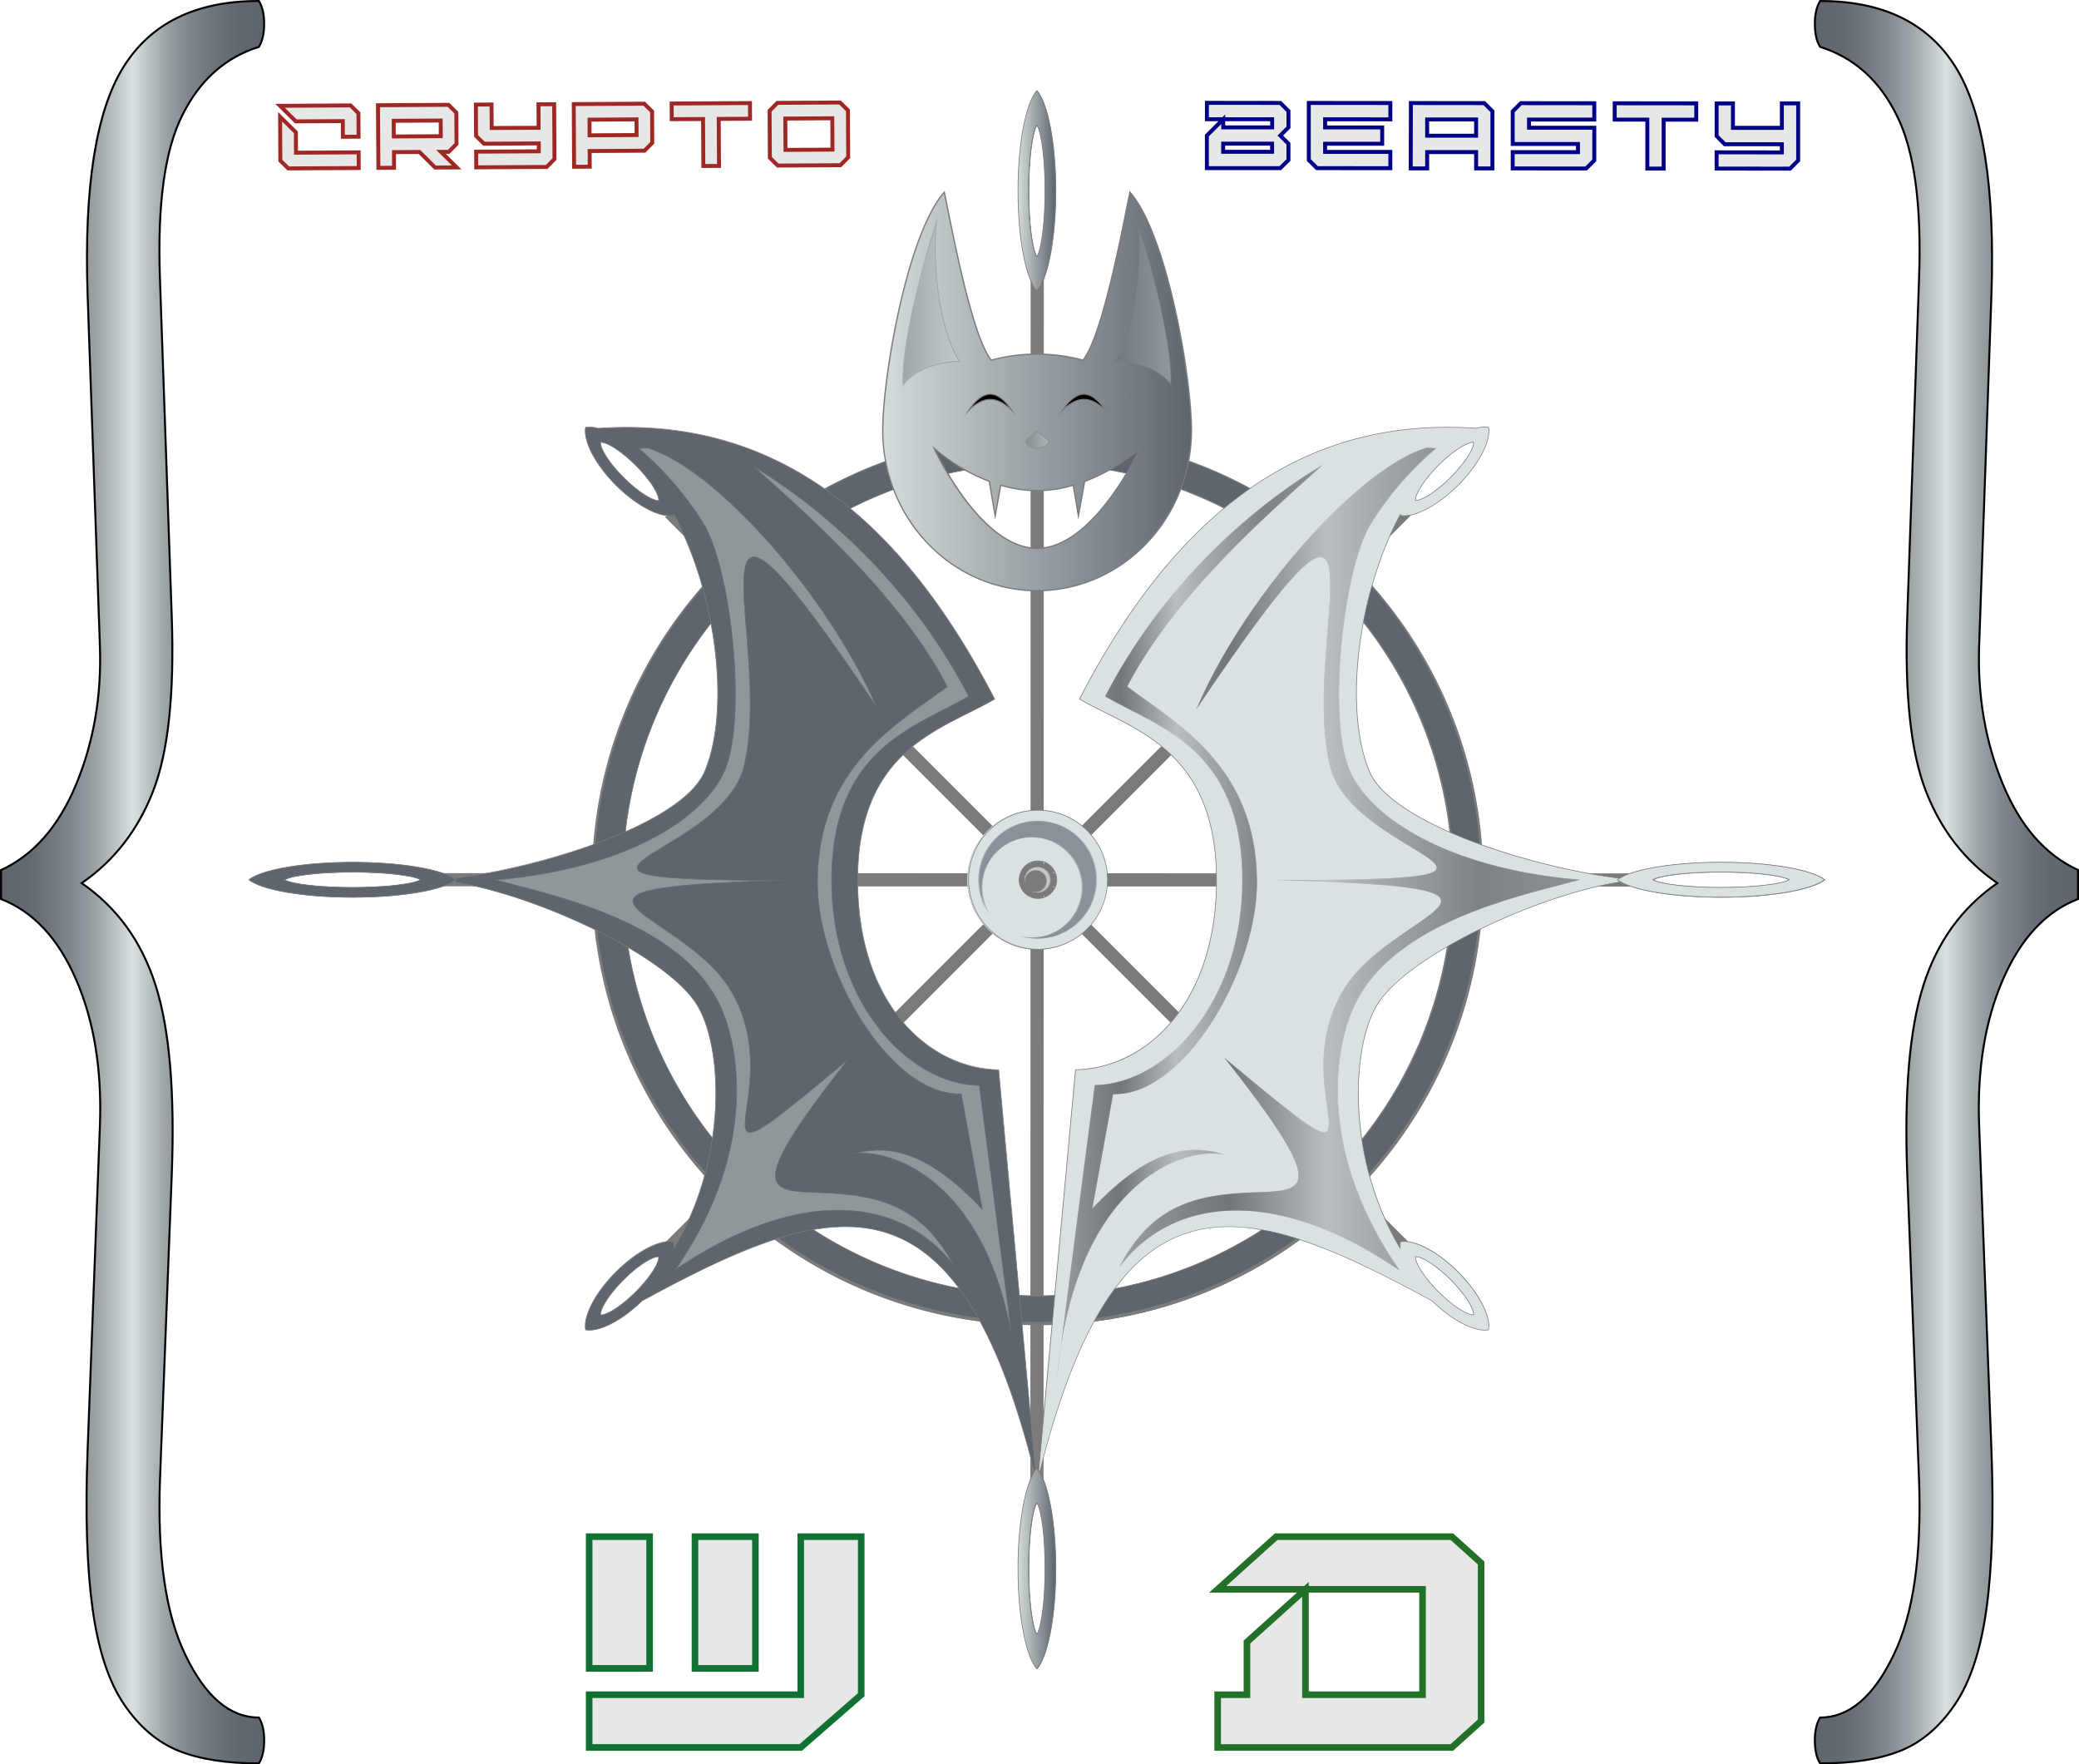 <svg xmlns="http://www.w3.org/2000/svg" xmlns:xlink="http://www.w3.org/1999/xlink" viewBox="0 0 1578.18 1339.24"><defs><style>.cls-1,.cls-4{fill:#5e656d;}.cls-1,.cls-6,.cls-7{stroke:#7b7b7b;}.cls-1,.cls-17,.cls-18,.cls-19,.cls-20,.cls-21,.cls-22,.cls-6,.cls-7{stroke-miterlimit:10;}.cls-1{stroke-width:10px;}.cls-14,.cls-2,.cls-6,.cls-7{fill:#dae1e2;}.cls-3{fill:#7b7b7b;}.cls-14,.cls-5,.cls-6,.cls-7{opacity:0.4;}.cls-7{stroke-width:0.5px;}.cls-8{fill:url(#Dégradé_sans_nom_19);}.cls-9{fill:url(#Dégradé_sans_nom_19-2);}.cls-10{fill:url(#Dégradé_sans_nom_19-3);}.cls-11{fill:url(#Dégradé_sans_nom_2);}.cls-12{fill:url(#Dégradé_sans_nom_2-2);}.cls-13{fill:url(#Dégradé_sans_nom_2-3);}.cls-15{fill:url(#V_KƒOƒ_ƒf_ƒVƒ_ƒ_ƒXƒEƒHƒbƒ_36);}.cls-16{fill:url(#V_KƒOƒ_ƒf_ƒVƒ_ƒ_ƒXƒEƒHƒbƒ_36-2);}.cls-17,.cls-18{stroke:#000;stroke-width:1.5px;}.cls-17{fill:url(#Dégradé_sans_nom_16);}.cls-18{fill:url(#Dégradé_sans_nom_16-2);}.cls-19,.cls-20,.cls-21,.cls-22{fill:#e6e8e8;}.cls-19{stroke:#a02824;}.cls-19,.cls-20{stroke-width:3px;}.cls-20{stroke:#020087;}.cls-21{stroke:#237128;}.cls-21,.cls-22{stroke-width:5px;}.cls-22{stroke:#107132;}</style><linearGradient id="Dégradé_sans_nom_19" x1="772.7" y1="144.88" x2="801.2" y2="144.88" gradientUnits="userSpaceOnUse"><stop offset="0" stop-color="#d4dbdc"/><stop offset="1" stop-color="#5e656d"/></linearGradient><linearGradient id="Dégradé_sans_nom_19-2" x1="772.7" y1="1190.58" x2="801.2" y2="1190.58" xlink:href="#Dégradé_sans_nom_19"/><linearGradient id="Dégradé_sans_nom_19-3" x1="670.1" y1="297.09" x2="904.43" y2="297.09" xlink:href="#Dégradé_sans_nom_19"/><linearGradient id="Dégradé_sans_nom_2" x1="846.24" y1="230.48" x2="889.06" y2="230.48" gradientUnits="userSpaceOnUse"><stop offset="0" stop-color="#5e656d"/><stop offset="1" stop-color="#d4dbdc"/></linearGradient><linearGradient id="Dégradé_sans_nom_2-2" x1="685.48" y1="230.48" x2="728.3" y2="230.48" xlink:href="#Dégradé_sans_nom_2"/><linearGradient id="Dégradé_sans_nom_2-3" x1="778.47" y1="334.05" x2="796.07" y2="334.05" xlink:href="#Dégradé_sans_nom_2"/><linearGradient id="V_KƒOƒ_ƒf_ƒVƒ_ƒ_ƒXƒEƒHƒbƒ_36" x1="849.46" y1="652.02" x2="1199.51" y2="652.02" gradientUnits="userSpaceOnUse"><stop offset="0" stop-color="#898b8d"/><stop offset="0.09" stop-color="#5b5b5c"/><stop offset="0.19" stop-color="#333031"/><stop offset="0.24" stop-color="#231f20"/><stop offset="0.45" stop-color="#d0d2d3"/><stop offset="0.78" stop-color="#404041"/><stop offset="1" stop-color="#626366"/></linearGradient><linearGradient id="V_KƒOƒ_ƒf_ƒVƒ_ƒ_ƒXƒEƒHƒbƒ_36-2" x1="802.03" y1="701.03" x2="1004.34" y2="701.03" xlink:href="#V_KƒOƒ_ƒf_ƒVƒ_ƒ_ƒXƒEƒHƒbƒ_36"/><linearGradient id="Dégradé_sans_nom_16" x1="0.75" y1="669.62" x2="200.54" y2="669.62" gradientUnits="userSpaceOnUse"><stop offset="0" stop-color="#5e656d"/><stop offset="0.09" stop-color="#626971"/><stop offset="0.18" stop-color="#6d747b"/><stop offset="0.27" stop-color="#81888e"/><stop offset="0.36" stop-color="#9ca3a7"/><stop offset="0.44" stop-color="#bec5c8"/><stop offset="0.5" stop-color="#dae1e2"/><stop offset="0.57" stop-color="#b6bdc0"/><stop offset="0.64" stop-color="#979ea2"/><stop offset="0.72" stop-color="#7e858b"/><stop offset="0.81" stop-color="#6c737a"/><stop offset="0.9" stop-color="#616870"/><stop offset="1" stop-color="#5e656d"/></linearGradient><linearGradient id="Dégradé_sans_nom_16-2" x1="1377.65" y1="669.62" x2="1577.43" y2="669.62" xlink:href="#Dégradé_sans_nom_16"/></defs><g id="Calque_2" data-name="Calque 2"><g id="wheels"><g id="wheel-flat-dkgrey"><line class="cls-1" x1="787.37" y1="204.09" x2="787.16" y2="1131.59"/><line class="cls-1" x1="508.34" y1="388.91" x2="1066.2" y2="946.77"/><line class="cls-1" x1="322.89" y1="667.73" x2="1251.65" y2="667.94"/><line class="cls-1" x1="507.45" y1="947.66" x2="1067.09" y2="388.02"/><path class="cls-2" d="M787.27,719.34a51.5,51.5,0,1,1,36.42-15.09A51.16,51.16,0,0,1,787.27,719.34Zm0-67a15.5,15.5,0,1,0,11,4.54A15.39,15.39,0,0,0,787.27,652.34Z"/><path class="cls-3" d="M787.27,617.84a50,50,0,1,1-35.36,14.64,49.66,49.66,0,0,1,35.36-14.64m0,67a17,17,0,1,0-12-5,16.89,16.89,0,0,0,12,5m0-70a53,53,0,1,0,37.48,15.52,52.84,52.84,0,0,0-37.48-15.52Zm0,67a14,14,0,1,1,9.9-4.1,14,14,0,0,1-9.9,4.1Z"/><path class="cls-4" d="M787.27,1004.34a336.5,336.5,0,1,1,237.94-98.56A334.27,334.27,0,0,1,787.27,1004.34Zm0-653.62C612.7,350.72,470.68,493,470.68,667.84S612.7,985,787.27,985s316.58-142.26,316.58-317.12S961.84,350.72,787.27,350.72Z"/><path class="cls-3" d="M787.27,332.84a333.86,333.86,0,1,1-130.4,26.32,333,333,0,0,1,130.4-26.32m0,653.62c175.39,0,318.08-142.93,318.08-318.62S962.66,349.22,787.27,349.22,469.18,492.15,469.18,667.84s142.7,318.62,318.09,318.62m0-656.62c-186.67,0-338,151.33-338,338s151.33,338,338,338,338-151.33,338-338-151.33-338-338-338Zm0,653.62c-174,0-315.09-141.31-315.09-315.62S613.25,352.22,787.27,352.22s315.08,141.31,315.08,315.62S961.29,983.46,787.27,983.46Z"/><g class="cls-5"><path class="cls-4" d="M787.33,712l-1.23,0a38.48,38.48,0,1,0-40.34-29,44.2,44.2,0,1,1,41.57,29Z"/><path class="cls-3" d="M787.23,623.15v1a43.7,43.7,0,0,1,7.28,86.79,39,39,0,1,0-50.43-36.32,43.72,43.72,0,0,1,43.15-50.47v-1m0,0a44.69,44.69,0,0,0-36.77,70c.23.34.47.66.71,1a38,38,0,1,1,32,17.46,38.49,38.49,0,0,1-9.2-1.12,45.13,45.13,0,0,0,13.36,2,44.69,44.69,0,0,0-.1-89.38Z"/></g><path class="cls-6" d="M793.14,673.05a8.24,8.24,0,1,0-14.92-1.75,9.69,9.69,0,1,1,4.07,4.85,1.64,1.64,0,0,1-.22-.14A8.23,8.23,0,0,0,793.14,673.05Z"/></g></g><g id="RVGborders"><g id="wheel-flat-dkgrey-2" data-name="wheel-flat-dkgrey"><path class="cls-2" d="M788,720.48A52.75,52.75,0,1,1,788,615h0a52.75,52.75,0,1,1,0,105.5Zm0-67A14.25,14.25,0,1,0,798,657.66,14.19,14.19,0,0,0,788,653.48Z"/><path class="cls-3" d="M788,615.23a52.51,52.51,0,1,1-37.12,15.38A52.13,52.13,0,0,1,788,615.23m0,67A14.5,14.5,0,1,0,777.7,678,14.39,14.39,0,0,0,788,682.23m0-67.5a53,53,0,1,0,37.48,15.53A52.85,52.85,0,0,0,788,614.73Zm0,67a14,14,0,1,1,9.9-4.1,13.93,13.93,0,0,1-9.9,4.1Z"/><path class="cls-4" d="M788,1005.48a337.73,337.73,0,1,1,238.83-98.92A335.52,335.52,0,0,1,788,1005.48Zm0-653.62c-173.88,0-315.33,141.7-315.33,315.87S614.07,983.6,788,983.6s315.34-141.7,315.34-315.87S961.83,351.86,788,351.86Z"/><path class="cls-3" d="M788,330.23a336.54,336.54,0,1,1-131.37,26.53A335.39,335.39,0,0,1,788,330.23m0,653.62c174,0,315.59-141.81,315.59-316.12S962,351.61,788,351.61,472.37,493.42,472.37,667.73,613.94,983.85,788,983.85m0-654.12c-186.67,0-338,151.33-338,338s151.33,338,338,338,338-151.32,338-338-151.33-338-338-338Zm0,653.62c-174,0-315.08-141.3-315.08-315.62S613.93,352.11,788,352.11,1103,493.42,1103,667.73,962,983.35,788,983.35Z"/><g class="cls-5"><path class="cls-4" d="M788,712.17a44.67,44.67,0,0,1-6.54-.48c.79,0,1.59.08,2.38.08A38.24,38.24,0,1,0,748.4,688,44.46,44.46,0,1,1,788,712.17Z"/><path class="cls-3" d="M787.91,623v.5a44.19,44.19,0,1,1,.1,88.38h-1.23A38.48,38.48,0,1,0,746.47,683a44.22,44.22,0,0,1,41.44-59.49V623m0,0a44.7,44.7,0,0,0-36.77,70c.23.33.47.65.71,1a38.07,38.07,0,1,1,22.8,16.33A44.69,44.69,0,1,0,787.91,623Z"/></g><path class="cls-7" d="M793.82,672.94a8.24,8.24,0,1,0-14.92-1.74,9.69,9.69,0,1,1,4.07,4.85l-.22-.14A8.23,8.23,0,0,0,793.82,672.94Z"/></g><g id="wings-shadows-flat"><g id="wings-shadows"><g id="wings"><g id="wing-left"><path class="cls-4" d="M786.71,1123.24c-16.89-69.21-37-118-61.49-149-22.85-29-50.12-43.11-83.36-43.11-42.3,0-90.45,21.54-154.44,56.31-13.89,13.54-29.56,22.26-40,22.26h-.3a14.78,14.78,0,0,1-2.59-.25c-2-10.32,7.45-28.31,23-43.85,14.13-14.13,30.21-23.26,41-23.26a15.61,15.61,0,0,1,2.89.26,16.42,16.42,0,0,1,.23,3.85l-.05,1,.51-.86c17.54-29.36,28.49-65.7,30.83-102.31,2.06-32.18-2.77-62.1-12.92-80-10.74-19-43.39-42.45-87.34-62.83-40-18.57-82.08-31.2-111.14-33.52,63.32-4.26,185.58-39.69,203.49-82.41,19.5-46.5,9.11-133.63-23.16-194.24l-.33-.63-.13.65a15.42,15.42,0,0,1-2.88.26c-10.76,0-26.84-9.13-41-23.25-14.65-14.66-24-31.62-23.2-42.22l0-.27a11.48,11.48,0,0,1,.18-1.37,15.34,15.34,0,0,1,2.87-.25,26,26,0,0,1,6.71,1c7.38-.5,14.67-.76,21.77-.76,116.13,0,207.46,67.46,279.19,206.24-6.1,3.62-12.84,7-20,10.55-37.44,18.7-84,42-84,127,0,43.36,11.56,80.22,33.43,106.58,19.52,23.53,45.64,36.76,73.56,37.27ZM499.8,953.9c-5.33.08-16.19,7.28-26.41,17.5s-17.41,21.07-17.5,26.4v.26h.26c5.33-.09,16.19-7.29,26.4-17.5s17.42-21.08,17.5-26.41v-.26ZM455.89,336c.09,5.33,7.29,16.19,17.5,26.41s21.08,17.41,26.41,17.5h.26v-.26c-.08-5.33-7.28-16.19-17.5-26.4s-21.07-17.42-26.4-17.5h-.26Z"/><path class="cls-3" d="M447.42,324.37a26,26,0,0,1,6.65,1l.08,0h.08c7.29-.5,14.58-.76,21.67-.76,116,0,207.19,67.34,278.86,205.9-6,3.56-12.7,6.89-19.74,10.41-37.5,18.74-84.17,42.06-84.17,127.24,0,43.42,11.58,80.33,33.48,106.73,19.53,23.53,45.62,36.79,73.53,37.36l28.29,307.69c-16.73-67.52-36.63-115.29-60.74-145.9-22.9-29.07-50.23-43.2-83.55-43.2-42.35,0-90.54,21.55-154.56,56.34l-.06,0-.05,0c-13.79,13.46-29.39,22.15-39.75,22.15h-.25a15.38,15.38,0,0,1-2.43-.21c-1.82-10.27,7.56-28.06,23-43.47,14.08-14.08,30.09-23.18,40.79-23.18a15,15,0,0,1,2.67.23,16.18,16.18,0,0,1,.2,3.62l-.1,2,1-1.72c17.55-29.4,28.51-65.78,30.86-102.43,2.06-32.22-2.78-62.19-12.95-80.16-10.77-19-43.46-42.54-87.45-62.94-38.7-17.94-79.27-30.35-108.21-33.27,31.69-2.56,75.77-12.44,112.56-25.39,28.15-9.91,77-30.48,88.12-56.94,19.52-46.56,9.13-133.79-23.17-194.46l-.66-1.24-.23,1.17a16.12,16.12,0,0,1-2.67.22c-10.7,0-26.71-9.1-40.79-23.18-14.58-14.58-23.86-31.42-23.13-41.95l0-.34c0-.43.08-.82.14-1.17a15,15,0,0,1,2.66-.22m52.89,55.76v-.51c-.08-5.39-7.31-16.32-17.57-26.58s-21.19-17.48-26.58-17.57h-.51V336c.09,5.38,7.32,16.31,17.58,26.57s21.19,17.49,26.57,17.58h.52M455.64,998.31h.51c5.39-.09,16.32-7.32,26.58-17.58s17.49-21.19,17.57-26.58v-.51h-.52c-5.38.08-16.31,7.31-26.57,17.57s-17.49,21.19-17.58,26.58v.51m-8.22-674.44a15.13,15.13,0,0,0-3.08.29,12.74,12.74,0,0,0-.22,1.56l-.66.06c.21.06.42.15.63.22-.76,10.39,8.13,27.26,23.28,42.4,14.54,14.55,30.68,23.33,41.14,23.33a15.24,15.24,0,0,0,3.1-.3s0-.07,0-.11c32.69,61.4,42.33,148.27,23.15,194-18.43,44-146.64,79.62-207.39,82.49,60.75,2.87,178.9,55,202.39,96.49,19.7,34.79,20.64,117.53-17.9,182.08a16.17,16.17,0,0,0-.27-4.07,15.24,15.24,0,0,0-3.1-.3c-10.46,0-26.6,8.78-41.14,23.33-16.08,16.07-25.11,34.09-23,44.24a14.33,14.33,0,0,0,2.85.29l-.69.39.7-.39h.24c10.21,0,25.83-8.36,40.1-22.29,59.5-32.33,110.63-56.28,154.32-56.28,62.89,0,110.4,49.61,145.41,195.29L758.32,811.75c-53.64-.84-107-50.45-107-143.6,0-101,65.62-114.58,104.07-137.46C681.77,388.09,588.93,324.1,475.9,324.1q-10.74,0-21.7.76a26.64,26.64,0,0,0-6.78-1Zm52.38,55.76c-5.15-.09-15.8-7-26.23-17.43S456.23,341.13,456.14,336c5.16.08,15.8,7,26.24,17.42s17.34,21.08,17.42,26.24ZM456.14,997.81c.09-5.16,7-15.81,17.43-26.24s21.08-17.34,26.23-17.42c-.08,5.15-7,15.8-17.42,26.23s-21.08,17.34-26.24,17.43Zm-9.64,12.48-.32.18.32-.18Z"/></g><g id="wing-right"><path class="cls-2" d="M816.45,812c27.92-.51,54-13.74,73.56-37.27,21.87-26.36,33.43-63.22,33.43-106.58,0-85-46.59-108.31-84-127-7.12-3.57-13.86-6.93-20-10.55,71.73-138.78,163.06-206.24,279.19-206.24,7.1,0,14.39.26,21.68.76a27.21,27.21,0,0,1,6.8-1,15.34,15.34,0,0,1,2.87.25,11.76,11.76,0,0,1,.18,1.37l0,.2h0V326c.77,10.6-8.55,27.56-23.2,42.22-14.13,14.12-30.21,23.25-41,23.25a15.45,15.45,0,0,1-2.89-.26l-.11-.52-.34.5c-32.27,60.61-42.66,147.74-23.16,194.24,17.9,42.72,140.16,78.15,203.49,82.41-29.06,2.32-71.1,14.95-111.14,33.52-44,20.38-76.6,43.87-87.34,62.83-10.15,17.93-15,47.85-12.92,80,2.34,36.61,13.29,72.95,30.83,102.31l.51.86,0-1a16.42,16.42,0,0,1,.23-3.85,15.45,15.45,0,0,1,2.89-.26c10.76,0,26.84,9.13,41,23.26,15.54,15.54,25,33.53,23,43.85a14.78,14.78,0,0,1-2.59.25h-.3c-10.42,0-26.1-8.72-39.93-22.22-64-34.81-112.19-56.35-154.49-56.35-33.23,0-60.5,14.1-83.35,43.11-24.48,31.08-44.61,79.85-61.5,149Zm258,142.15c.08,5.33,7.28,16.19,17.5,26.41s21.07,17.41,26.4,17.5h.26v-.26c-.09-5.33-7.29-16.19-17.5-26.4s-21.08-17.42-26.41-17.5h-.26Zm43.9-618.43c-5.33.08-16.19,7.28-26.4,17.5s-17.42,21.07-17.5,26.4v.26h.26c5.33-.09,16.19-7.29,26.41-17.5s17.41-21.08,17.5-26.41v-.26Z"/><path class="cls-3" d="M1127.12,324.37a14.8,14.8,0,0,1,2.65.22q.09.53.15,1.17l0,.34c.73,10.53-8.56,27.37-23.13,41.95-14.08,14.08-30.09,23.18-40.79,23.18a16,16,0,0,1-2.67-.22l-.23-1.17-.66,1.24c-32.3,60.67-42.69,147.9-23.17,194.46,11.09,26.46,60,47,88.12,56.94,36.79,12.95,80.87,22.83,112.56,25.39-28.94,2.92-69.51,15.33-108.21,33.27-44,20.4-76.68,43.93-87.45,62.94-10.17,18-15,47.94-13,80.16,2.35,36.65,13.31,73,30.86,102.43l1,1.72-.1-2a16.18,16.18,0,0,1,.2-3.62,15,15,0,0,1,2.67-.23c10.7,0,26.71,9.1,40.79,23.18,15.4,15.41,24.78,33.2,23,43.47a15.4,15.4,0,0,1-2.44.21h-.24c-10.36,0-26-8.69-39.75-22.15l0,0-.06,0c-64-34.79-112.21-56.34-154.56-56.34C899.36,930.83,872,945,849.13,974c-24.12,30.61-44,78.38-60.74,145.89l28.29-307.69c27.91-.57,54-13.83,73.53-37.36,21.9-26.4,33.48-63.31,33.48-106.73,0-85.18-46.67-108.5-84.17-127.24-7-3.52-13.7-6.85-19.74-10.41,71.67-138.56,162.89-205.91,278.86-205.9,7.1,0,14.39.26,21.67.76h.08l.08,0a26,26,0,0,1,6.65-1m-52.89,55.76h.51c5.39-.09,16.32-7.32,26.58-17.58s17.49-21.19,17.58-26.57v-.52h-.51c-5.39.09-16.32,7.31-26.58,17.57s-17.49,21.19-17.57,26.58v.51m44.67,618.18v-.51c-.09-5.39-7.32-16.32-17.58-26.58s-21.19-17.49-26.58-17.57h-.51v.51c.08,5.39,7.31,16.32,17.57,26.58s21.19,17.49,26.58,17.58h.51m8.22-674.44a26.64,26.64,0,0,0-6.78,1q-11-.75-21.7-.76c-113.05,0-205.87,64-279.52,206.59,38.44,22.88,104.07,36.41,104.07,137.46,0,93.15-53.33,142.76-107,143.6l-29,314.87c35-145.67,82.53-195.29,145.41-195.29,43.7,0,94.81,23.94,154.32,56.28,14.27,13.93,29.89,22.29,40.1,22.29h.24l.7.39-.69-.39a14.33,14.33,0,0,0,2.85-.29c2.08-10.15-7-28.17-23-44.24C1092.63,950.82,1076.49,942,1066,942a15.24,15.24,0,0,0-3.1.3,16.17,16.17,0,0,0-.27,4.07c-38.54-64.55-37.6-147.29-17.9-182.08,23.49-41.5,141.64-93.62,202.39-96.49-60.75-2.87-189-38.51-207.39-82.49-19.19-45.76-9.54-132.63,23.15-194,0,0,0,.08,0,.11a15.24,15.24,0,0,0,3.1.3c10.46,0,26.6-8.78,41.14-23.33,15.15-15.14,24-32,23.28-42.4.21-.07.42-.16.63-.22l-.66-.06a12.74,12.74,0,0,0-.22-1.56,15.13,15.13,0,0,0-3.08-.29Zm-52.38,55.76c.08-5.16,7-15.8,17.42-26.24s21.08-17.34,26.24-17.42c-.09,5.16-7,15.8-17.43,26.23s-21.08,17.34-26.23,17.43Zm43.66,618.18c-5.16-.09-15.81-7-26.24-17.43s-17.34-21.08-17.42-26.23c5.15.08,15.8,7,26.23,17.42s17.34,21.08,17.43,26.24Zm9.64,12.48.32.18-.32-.18Z"/></g></g><g id="shadows"><g id="shadow-left"><g id="shadow-left-2" data-name="shadow-left" class="cls-5"><path class="cls-2" d="M513.88,962.47l-.73.56c27.15-39.44,42.46-80.18,45.51-121.11,3-40.77-7.2-68.09-11.74-77.95-27-58.71-110.63-80.45-155.54-92.13-5.67-1.48-10.64-2.77-15-4,45-3.8,85.37-14.33,116.89-30.48,28.58-14.65,48.86-33.53,57.09-53.17,7.64-18.21,9.88-53.8,6-95.19C552.63,448.89,544,413.77,534,397.34c-19.51-31.87-45.19-53.73-49-56.92,2-.13,4.14-.25,6.61-.36,24.89,7.46,58.94,34.15,93.34,73.21,33.77,38.34,62.94,83,80.35,123-53.54-79.52-81.39-113.49-93-113.49a5.15,5.15,0,0,0-3.93,1.73c-5.57,6-3.88,27.4-1.73,54.45,2.56,32.18,5.74,72.22-2,103.16-6.94,27.77-39,47.17-60.16,60-12.61,7.64-21.73,13.16-20.58,17.27,1.77,6.32,28.21,8.61,106.9,8.87-78.55,2.52-107.79,6.46-110.14,14.48C479,688.14,489.09,695,503,704.47c16.21,11,38.41,26.11,50.68,45.68,21.11,33.64,16.23,68.65,13.31,89.57-1.37,9.84-2.28,16.34-.12,18.81a3.19,3.19,0,0,0,2.55,1.06c7.19,0,26.13-15.15,74.11-55.12-43.84,55.65-59,81.64-54,92.49,3.31,7.18,15.16,7.62,30.15,8.19,4.06.15,8.26.31,12.65.61C665,908,699,914,723.5,959.72c-21.21-26.93-51.43-41.14-87.59-41.14-37.19,0-79.55,15.46-122.59,44.73Z"/><path class="cls-3" d="M491.48,340.32c24.92,7.49,58.89,34.13,93.22,73.11,33,37.51,61.67,81.07,79.18,120.37-53.25-79-79.89-111.28-91.64-111.28a5.42,5.42,0,0,0-4.12,1.81c-5.64,6.1-3.94,27.52-1.78,54.63,2.55,32.16,5.73,72.19-2,103.08-6.92,27.68-38.89,47.05-60.05,59.86-13.18,8-21.89,13.27-20.69,17.55,1.72,6.18,24.6,8.55,94.39,9-31,1.14-52.91,2.56-67.91,4.35-19.23,2.3-28.39,5.35-29.72,9.87-1.63,5.58,8.5,12.47,22.52,22,16.19,11,38.36,26.09,50.61,45.61,21.06,33.56,16.18,68.52,13.27,89.4-1.38,9.91-2.29,16.46-.06,19a3.45,3.45,0,0,0,2.74,1.14c7.17,0,25.75-14.78,72.44-53.66-42.78,54.45-57.54,80.06-52.55,90.89,3.38,7.31,15.29,7.76,30.37,8.33,4.06.15,8.26.31,12.65.61,15.72,1.06,34,3.28,50.49,11.69,15.8,8.06,28.63,21.07,39.09,39.67-21.16-25.57-50.77-39-86-39-36.94,0-79,15.22-121.69,44.06l.74-1.12-.69.54c26.6-39,41.61-79.36,44.63-119.87,3-40.83-7.22-68.2-11.76-78.07-27.1-58.82-110.76-80.58-155.71-92.28-5.09-1.32-9.62-2.5-13.62-3.61,44.46-3.9,84.38-14.39,115.6-30.39,28.64-14.67,49-33.6,57.21-53.29,7.65-18.25,9.9-53.88,6-95.32-3.77-40.15-12.37-75.31-22.44-91.77-18.86-30.79-43.46-52.25-48.62-56.58,1.8-.12,3.75-.22,5.9-.31m.06-.51c-2.4.11-4.81.24-7.25.4a244.56,244.56,0,0,1,49.48,57.26C555,432.2,566.7,544.68,550.17,584.11,534.29,622,472.49,659.79,375,667.72c39,11.19,141,29.88,171.66,96.36C561.1,795.36,575.08,873.6,512,964.22l.84-.65-.43.65c45.66-31.27,87.7-45.39,123.5-45.39,37.66,0,68.4,15.63,89.16,43.34-23.92-46.63-57.22-54.27-92.7-56.66-44.9-3-74.84,8.24,12.85-102.77-48.85,40.71-68.64,56.6-75.79,56.6-13.46,0,17.79-56.23-15.52-109.32-38.36-61.13-169.11-75.87,52.82-82-238.08,0-59.67-14.86-41.91-85.86C580.23,520.58,552.42,423,572.24,423c11.12,0,37.21,30.69,94.29,115.61C630.24,453.29,544,355.5,491.54,339.81Z"/><path class="cls-2" d="M767.71,1012.15c-8.77-46.86-25.78-82.95-50.64-107.39-27.82-27.36-55-29.48-62.62-29.48a44.3,44.3,0,0,0-5.68.35,67.56,67.56,0,0,1,18.3-2.6c24.52,0,49.31,14.06,78,44.25l.58.61-15.93-87.63h-.22c-.53,0-1,0-1.58,0-16.29,0-33.8-9-50.62-26C643.9,770.5,620,713.17,620.55,668c.4-34.15,9.89-62.76,29-87.47,16.53-21.34,37.38-36.23,55.79-49.36,4.79-3.42,9.32-6.65,13.57-9.86l.17-.13L719,521C684.23,454.5,618.29,395.44,578.89,360.15l-6.6-5.91c33.67,20.36,112,75.66,163,174.24-5.76,3.42-12.1,6.66-18.8,10.09C678.54,558,631.3,582.13,631.3,668c0,43.05,12.76,83,35.93,112.57,21.17,27,48.89,42.77,76.08,43.28C744.08,829.76,759.79,949.87,767.71,1012.15Z"/><path class="cls-3" d="M574.46,355.85a443.94,443.94,0,0,1,81.4,64.83A438.89,438.89,0,0,1,735,528.38c-5.7,3.37-12,6.58-18.58,10-38,19.45-85.33,43.64-85.33,129.69,0,43.1,12.78,83.14,36,112.73,21.17,27,48.86,42.78,76.06,43.37,1,7.78,15.39,117.67,23.46,180.88-9.13-43.47-25.68-77.2-49.3-100.43C689.36,877.16,662.13,875,654.45,875c-.9,0-1.78,0-2.63.07a66.37,66.37,0,0,1,15.25-1.82c24.45,0,49.17,14,77.83,44.18l1.15,1.21-.3-1.65L730,830.43l-.08-.42h-.43c-.52,0-1,0-1.57,0-16.22,0-33.67-9-50.45-25.94-15.83-16-30.28-38.47-40.69-63.22-10.56-25.11-16.24-51-16-72.91.4-34.1,9.88-62.66,29-87.33,16.5-21.31,37.34-36.18,55.73-49.31,4.8-3.42,9.32-6.65,13.58-9.86l.34-.25-.19-.38C684.43,454.34,618.47,395.26,579.06,360l-4.6-4.12m-4.26-3.16c39.46,35.55,111.28,97.09,148.6,168.39C681.8,549,621.3,580.91,620.3,668c-.78,68.17,54.49,162.58,107.63,162.58l1.59,0,15.74,86.59c-27.78-29.22-52.74-44.33-78.19-44.33a69.3,69.3,0,0,0-23.73,4.33,34.41,34.41,0,0,1,11.11-1.58c31.41,0,96.77,29,115,148.39-7.45-59-25.93-200.29-25.93-200.29-53.64-.84-112-62.44-112-155.6,0-101,65.63-116.58,104.07-139.46C691.37,442.88,623.25,384.22,570.2,352.69Zm199.26,671.23c1.28,10.18,2.24,17.9,2.71,22.05q-1.09-11.51-2.71-22.05Zm2.71,22.05c.11,1.1.21,2.2.31,3.32a.31.31,0,0,0,0,.07s-.07-1.19-.33-3.39Z"/></g></g><g id="shadow-right"><g id="shadow-right-2" data-name="shadow-right" class="cls-5"><path class="cls-4" d="M1061.22,963.31c-43-29.27-85.4-44.73-122.6-44.73-36.15,0-66.37,14.21-87.58,41.14,24.54-45.72,58.45-51.76,91.14-54,4.39-.3,8.58-.46,12.65-.61,15-.57,26.84-1,30.15-8.19,5-10.85-10.15-36.84-54-92.49,48,40,66.92,55.12,74.11,55.12a3.19,3.19,0,0,0,2.55-1.06c2.16-2.47,1.25-9-.12-18.81-2.92-20.92-7.8-55.93,13.31-89.57,12.27-19.57,34.47-34.66,50.68-45.68,13.93-9.48,24-16.33,22.42-21.73-2.35-8-31.59-12-110.14-14.48,78.69-.26,105.13-2.55,106.9-8.87,1.15-4.11-8-9.63-20.59-17.27-21.19-12.84-53.21-32.24-60.16-60-7.73-30.94-4.55-71-2-103.16,2.14-27.05,3.84-48.42-1.73-54.45a5.17,5.17,0,0,0-3.93-1.73c-11.61,0-39.46,34-93,113.49,17.41-40,46.58-84.65,80.35-123,34.4-39.06,68.45-65.75,93.42-73.22,2.4.12,4.52.24,6.53.37-3.85,3.19-29.53,25.05-49,56.92-10.06,16.43-18.65,51.55-22.41,91.67-3.89,41.39-1.65,77,6,95.19,8.23,19.64,28.51,38.52,57.09,53.17,31.52,16.15,71.91,26.68,116.89,30.48-4.32,1.22-9.29,2.51-15,4-44.91,11.68-128.49,33.42-155.54,92.13-4.54,9.86-14.77,37.18-11.74,77.95,3,40.93,18.35,81.65,45.5,121.09l-.75-.59Z"/><path class="cls-3" d="M1083.06,340.32c2.15.09,4.09.19,5.9.31-5.17,4.33-29.76,25.79-48.62,56.58-10.07,16.46-18.68,51.62-22.44,91.77-3.89,41.44-1.64,77.07,6,95.32,8.25,19.69,28.57,38.62,57.21,53.29,31.22,16,71.14,26.49,115.6,30.39-4,1.11-8.53,2.29-13.62,3.61-44.95,11.7-128.61,33.46-155.71,92.28-4.54,9.87-14.79,37.24-11.76,78.07,3,40.51,18,80.82,44.63,119.87l-.69-.54.74,1.12c-42.72-28.84-84.75-44.06-121.69-44.06-35.24,0-64.85,13.47-86,39,10.46-18.6,23.28-31.61,39.09-39.67,16.48-8.41,34.77-10.63,50.49-11.69,4.39-.3,8.59-.46,12.64-.61,15.09-.57,27-1,30.38-8.33,5-10.83-9.78-36.44-52.56-90.89,46.7,38.88,65.27,53.66,72.45,53.66a3.45,3.45,0,0,0,2.74-1.14c2.23-2.56,1.32-9.11-.06-19-2.92-20.88-7.79-55.84,13.27-89.4,12.25-19.52,34.42-34.6,50.61-45.61,14-9.53,24.15-16.42,22.52-22-1.33-4.52-10.49-7.57-29.72-9.87-15-1.79-36.93-3.21-67.91-4.35,69.79-.45,92.67-2.82,94.39-9,1.2-4.28-7.51-9.56-20.7-17.55-21.15-12.81-53.12-32.18-60-59.86-7.73-30.89-4.55-70.91-2-103.07,2.16-27.11,3.86-48.53-1.78-54.64a5.44,5.44,0,0,0-4.13-1.81c-11.74,0-38.37,32.31-91.63,111.28,17.51-39.3,46.14-82.86,79.18-120.37,34.33-39,68.3-65.62,93.22-73.11m-.06-.51c-52.41,15.69-138.7,113.48-175,198.82C965.09,453.71,991.18,423,1002.29,423c19.83,0-8,97.56,7.42,159.15,17.76,71,196.17,85.86-41.91,85.86,221.93,6.12,91.18,20.86,52.82,82-33.31,53.09-2.06,109.32-15.52,109.32-7.15,0-26.94-15.89-75.79-56.6,87.69,111,57.75,99.73,12.85,102.77-35.48,2.39-68.78,10-92.7,56.66,20.76-27.71,51.5-43.34,89.16-43.34,35.8,0,77.84,14.12,123.5,45.39l-.43-.65.84.65c-63.07-90.62-49.09-168.86-34.68-200.14,30.62-66.48,132.67-85.17,171.66-96.36-97.47-7.93-159.26-45.72-175.14-83.61-16.53-39.43-4.87-151.91,16.4-186.64a244.56,244.56,0,0,1,49.48-57.26c-2.44-.16-4.85-.29-7.25-.4Z"/><path class="cls-4" d="M806.83,1012.13c7.92-62.29,23.63-182.37,24.4-188.25,27.19-.51,54.91-16.27,76.08-43.28,23.17-29.54,35.93-69.52,35.93-112.57,0-85.9-47.24-110-85.19-129.46-6.71-3.43-13-6.67-18.8-10.09,51-98.59,129.33-153.88,163-174.24l-6.6,5.92C956.25,395.44,890.31,454.5,855.51,521l-.09.18.17.13c4.25,3.21,8.78,6.44,13.57,9.86,18.4,13.13,39.26,28,55.79,49.36,19.15,24.71,28.64,53.32,29,87.47.52,45.2-23.35,102.53-56.75,136.31-16.82,17-34.33,26-50.62,26-.53,0-1.05,0-1.58,0h-.22l-15.93,87.63.58-.61c28.7-30.19,53.49-44.25,78-44.25a67.58,67.58,0,0,1,18.31,2.6,44.3,44.3,0,0,0-5.68-.35c-7.66,0-34.8,2.12-62.62,29.47C832.61,929.19,815.6,965.27,806.83,1012.13Z"/><path class="cls-3" d="M1000.08,355.85l-4.6,4.12c-39.41,35.29-105.37,94.37-140.19,160.88l-.19.38.34.25c4.26,3.21,8.78,6.44,13.58,9.86,18.38,13.13,39.23,28,55.73,49.31,19.11,24.67,28.59,53.23,29,87.33.26,21.9-5.42,47.8-16,72.91-10.41,24.75-24.86,47.2-40.7,63.22-16.77,17-34.22,25.94-50.44,25.94-.52,0-1.05,0-1.57,0h-.43l-.08.42L828.79,917l-.3,1.65,1.15-1.21c28.66-30.14,53.39-44.18,77.82-44.18a66.39,66.39,0,0,1,15.26,1.82c-.86-.05-1.73-.07-2.63-.07-7.68,0-34.91,2.13-62.8,29.55-23.62,23.23-40.17,57-49.3,100.43,8.07-63.21,22.44-173.1,23.46-180.88,27.2-.59,54.89-16.38,76.06-43.37,23.2-29.59,36-69.63,36-112.73,0-86-47.31-110.24-85.33-129.69-6.62-3.38-12.88-6.59-18.58-10a438.89,438.89,0,0,1,79.1-107.7,443.94,443.94,0,0,1,81.4-64.83m4.26-3.16c-53.05,31.53-121.17,90.19-165.42,175.88C877.36,551.45,943,567,943,668c0,93.16-58.34,154.76-112,155.6,0,0-18.48,141.26-25.93,200.29,18.24-119.43,83.6-148.39,115-148.39a34.41,34.41,0,0,1,11.11,1.58,69.32,69.32,0,0,0-23.74-4.33c-25.44,0-50.4,15.11-78.18,44.33L845,830.52l1.59,0c53.13,0,108.41-94.41,107.62-162.58-1-87.06-61.49-119-98.49-146.89,37.32-71.3,109.14-132.84,148.6-168.39ZM805.08,1023.92q-1.61,10.55-2.71,22.05c.47-4.15,1.43-11.87,2.71-22.05ZM802.37,1046c-.26,2.2-.37,3.39-.33,3.39a.31.31,0,0,0,0-.07c.1-1.12.2-2.22.31-3.32Z"/></g></g></g></g></g><g id="handles"><g id="handles-gradient"><g id="handles-2" data-name="handles"><g id="handles-vertical"><g id="handle-right"><path class="cls-4" d="M787.27,221c-8.4-9.58-14.25-40.73-14.25-76s5.85-66.45,14.25-76c8.4,9.58,14.25,40.73,14.25,76S795.67,211.44,787.27,221Zm-.22-125.74c-3.56,6.11-6,26.56-6,49.71s2.49,43.6,6,49.71l.22.37.22-.37c3.56-6.11,6-26.56,6-49.71s-2.49-43.6-6-49.71l-.22-.37Z"/><path class="cls-3" d="M787.27,69.34c8.26,9.78,14,40.67,14,75.65s-5.74,65.87-14,75.65c-8.26-9.78-14-40.67-14-75.65s5.74-65.87,14-75.65m0,126.23.43-.74c3.59-6.15,6.09-26.65,6.09-49.84s-2.5-43.69-6.09-49.84l-.43-.74-.43.74c-3.59,6.15-6.09,26.65-6.09,49.84s2.5,43.69,6.09,49.84l.43.74m0-127c-8.36,9.17-14.5,39.9-14.5,76.41s6.14,67.24,14.5,76.41c8.36-9.17,14.5-39.9,14.5-76.41s-6.14-67.24-14.5-76.41Zm0,126c-3.47-6-6-25.9-6-49.59s2.55-43.63,6-49.59c3.47,6,6,25.89,6,49.59s-2.55,43.63-6,49.59Z"/></g><g id="handle-bottom"><path class="cls-4" d="M787.27,1266.72c-8.4-9.58-14.25-40.73-14.25-76s5.85-66.46,14.25-76c8.4,9.58,14.25,40.74,14.25,76S795.67,1257.14,787.27,1266.72ZM787.05,1141c-3.56,6.12-6,26.56-6,49.72s2.49,43.59,6,49.71l.22.37.22-.37c3.56-6.12,6-26.56,6-49.71s-2.49-43.6-6-49.72l-.22-.37Z"/><path class="cls-3" d="M787.27,1115c8.26,9.78,14,40.66,14,75.65s-5.74,65.86-14,75.65c-8.26-9.79-14-40.67-14-75.65s5.74-65.87,14-75.65m0,126.23.43-.74c3.59-6.16,6.09-26.65,6.09-49.84s-2.5-43.69-6.09-49.84l-.43-.74-.43.74c-3.59,6.15-6.09,26.64-6.09,49.84s2.5,43.68,6.09,49.84l.43.74m0-127c-8.36,9.17-14.5,39.89-14.5,76.41s6.14,67.23,14.5,76.41c8.36-9.18,14.5-39.9,14.5-76.41s-6.14-67.24-14.5-76.41Zm0,126c-3.47-6-6-25.89-6-49.58s2.55-43.64,6-49.59c3.47,6,6,25.89,6,49.59s-2.55,43.63-6,49.58Z"/></g></g><g id="handles-horiz"><g id="handle-left"><path class="cls-4" d="M267.84,681.09c-36.47,0-68.66-5.44-78.59-13.25,9.93-7.81,42.12-13.25,78.59-13.25s68.65,5.44,78.58,13.25C336.49,675.65,304.3,681.09,267.84,681.09Zm0-19.11c-23.94,0-45.06,2.32-51.38,5.64l-.42.22.42.22c6.32,3.32,27.44,5.63,51.38,5.63s45.05-2.31,51.37-5.63l.42-.22-.42-.22C312.89,664.3,291.77,662,267.84,662Z"/><path class="cls-3" d="M267.84,654.84c36.11,0,68,5.32,78.17,13-10.17,7.67-42.06,13-78.17,13s-68-5.33-78.18-13c10.18-7.68,42.06-13,78.18-13m0,19.1c24,0,45.14-2.33,51.49-5.66l.84-.44-.84-.44c-6.35-3.34-27.53-5.67-51.49-5.67s-45.15,2.33-51.5,5.67l-.84.44.84.44c6.35,3.33,27.53,5.66,51.5,5.66m0-19.6c-37.75,0-69.51,5.72-79,13.5,9.48,7.78,41.24,13.5,79,13.5s69.5-5.72,79-13.5c-9.48-7.78-41.24-13.5-79-13.5Zm0,19.1c-24.5,0-45.11-2.37-51.27-5.6,6.16-3.23,26.77-5.61,51.27-5.61s45.1,2.38,51.26,5.61c-6.16,3.23-26.77,5.6-51.26,5.6Z"/></g><g id="handle-right-2" data-name="handle-right"><path class="cls-2" d="M1306.7,681.09c-36.46,0-68.65-5.44-78.59-13.25,9.94-7.81,42.13-13.25,78.59-13.25s68.66,5.44,78.59,13.25C1375.36,675.65,1343.17,681.09,1306.7,681.09Zm0-19.11c-23.93,0-45,2.32-51.37,5.64l-.42.22.42.22c6.32,3.32,27.44,5.63,51.37,5.63s45.06-2.31,51.38-5.63l.42-.22-.42-.22C1351.76,664.3,1330.63,662,1306.7,662Z"/><path class="cls-3" d="M1306.7,654.84c36.11,0,68,5.32,78.18,13-10.18,7.67-42.07,13-78.18,13s-68-5.33-78.18-13c10.18-7.68,42.07-13,78.18-13m0,19.1c24,0,45.14-2.33,51.5-5.66l.84-.44-.84-.44c-6.36-3.34-27.53-5.67-51.5-5.67s-45.14,2.33-51.49,5.67l-.84.44.84.44c6.35,3.33,27.53,5.66,51.49,5.66m0-19.6c-37.74,0-69.5,5.72-79,13.5,9.48,7.78,41.24,13.5,79,13.5s69.51-5.72,79-13.5c-9.48-7.78-41.24-13.5-79-13.5Zm0,19.1c-24.49,0-45.1-2.37-51.26-5.6,6.16-3.23,26.77-5.61,51.26-5.61s45.11,2.38,51.26,5.61c-6.15,3.23-26.76,5.6-51.26,5.6Z"/></g></g></g><g id="handles-3" data-name="handles"><g id="handles-vertical-2" data-name="handles-vertical"><g id="handle-right-3" data-name="handle-right"><path class="cls-8" d="M787,220.92c-8.4-9.58-14.25-40.73-14.25-76s5.85-66.45,14.25-76c8.4,9.58,14.25,40.73,14.25,76S795.35,211.34,787,220.92Zm-.22-125.75c-3.56,6.12-6.05,26.56-6.05,49.71s2.49,43.6,6.05,49.72l.22.37.22-.37c3.56-6.12,6.05-26.56,6.05-49.72s-2.49-43.59-6.05-49.71L787,94.8Z"/><path class="cls-3" d="M787,69.23c8.26,9.79,14,40.67,14,75.65s-5.74,65.87-14,75.66c-8.26-9.79-14-40.67-14-75.66S778.69,79,787,69.23m0,126.23.43-.74c3.59-6.15,6.09-26.64,6.09-49.84s-2.5-43.68-6.09-49.83L787,94.3l-.43.75c-3.59,6.15-6.09,26.64-6.09,49.83s2.5,43.69,6.09,49.84l.43.74m0-127c-8.36,9.17-14.5,39.89-14.5,76.4s6.14,67.24,14.5,76.41c8.36-9.17,14.5-39.89,14.5-76.41s-6.14-67.23-14.5-76.4Zm0,126c-3.47-5.95-6-25.89-6-49.59s2.55-43.63,6-49.58c3.47,6,6,25.89,6,49.58s-2.55,43.64-6,49.59Z"/></g><g id="handle-bottom-2" data-name="handle-bottom"><path class="cls-9" d="M787,1266.62c-8.4-9.58-14.25-40.74-14.25-76s5.85-66.45,14.25-76c8.4,9.58,14.25,40.73,14.25,76S795.35,1257,787,1266.62Zm-.22-125.75c-3.56,6.12-6.05,26.56-6.05,49.71s2.49,43.6,6.05,49.71l.22.38.22-.38c3.56-6.11,6.05-26.56,6.05-49.71s-2.49-43.59-6.05-49.71l-.22-.37Z"/><path class="cls-3" d="M787,1114.93c8.26,9.78,14,40.67,14,75.65s-5.74,65.87-14,75.65c-8.26-9.78-14-40.67-14-75.65s5.74-65.87,14-75.65m0,126.23.43-.74c3.59-6.15,6.09-26.65,6.09-49.84s-2.5-43.69-6.09-49.84L787,1140l-.43.74c-3.59,6.15-6.09,26.65-6.09,49.84s2.5,43.69,6.09,49.84l.43.74m0-127c-8.36,9.18-14.5,39.9-14.5,76.41s6.14,67.24,14.5,76.41c8.36-9.17,14.5-39.9,14.5-76.41s-6.14-67.23-14.5-76.41Zm0,126c-3.47-6-6-25.89-6-49.59s2.55-43.63,6-49.58c3.47,6,6,25.89,6,49.58s-2.55,43.64-6,49.59Z"/></g></g><g id="handles-horiz-2" data-name="handles-horiz"><g id="handle-left-2" data-name="handle-left"><path class="cls-4" d="M267.52,681c-36.47,0-68.66-5.44-78.59-13.25,9.93-7.81,42.12-13.25,78.59-13.25s68.65,5.44,78.59,13.25C336.17,675.54,304,681,267.52,681Zm0-19.1c-23.93,0-45.06,2.32-51.38,5.63l-.42.22.42.22c6.32,3.32,27.45,5.64,51.38,5.64s45.05-2.32,51.37-5.64l.42-.22-.42-.22C312.57,664.2,291.44,661.88,267.52,661.88Z"/><path class="cls-3" d="M267.52,654.73c36.11,0,68,5.33,78.18,13-10.18,7.68-42.07,13-78.18,13s-68-5.32-78.18-13c10.18-7.67,42.07-13,78.18-13m0,19.11c24,0,45.14-2.33,51.49-5.66l.84-.45-.84-.44c-6.35-3.33-27.53-5.66-51.49-5.66S222.38,664,216,667.29l-.84.44.84.45c6.36,3.33,27.53,5.66,51.5,5.66m0-19.61c-37.75,0-69.51,5.72-79,13.5,9.48,7.78,41.24,13.5,79,13.5s69.5-5.72,79-13.5c-9.48-7.78-41.24-13.5-79-13.5Zm0,19.11c-24.5,0-45.11-2.38-51.26-5.61,6.15-3.23,26.76-5.6,51.26-5.6s45.1,2.37,51.26,5.6c-6.16,3.23-26.77,5.61-51.26,5.61Z"/></g><g id="handle-right-4" data-name="handle-right"><path class="cls-2" d="M1306.38,681c-36.46,0-68.65-5.44-78.58-13.25,9.93-7.81,42.12-13.25,78.58-13.25s68.66,5.44,78.59,13.25C1375,675.54,1342.85,681,1306.38,681Zm0-19.1c-23.92,0-45.05,2.32-51.37,5.63l-.42.22.42.22c6.32,3.32,27.45,5.64,51.37,5.64s45.06-2.32,51.38-5.64l.42-.22-.42-.22C1351.44,664.2,1330.31,661.88,1306.38,661.88Z"/><path class="cls-3" d="M1306.39,654.73c36.11,0,68,5.33,78.17,13-10.17,7.68-42.06,13-78.17,13s-68-5.32-78.18-13c10.18-7.67,42.06-13,78.18-13m0,19.11c24,0,45.14-2.33,51.49-5.66l.84-.45-.84-.44c-6.35-3.33-27.53-5.66-51.49-5.66s-45.15,2.33-51.5,5.66l-.84.44.84.45c6.35,3.33,27.53,5.66,51.5,5.66m0-19.61c-37.75,0-69.51,5.72-79,13.5,9.48,7.78,41.24,13.5,79,13.5s69.5-5.72,79-13.5c-9.48-7.78-41.24-13.5-79-13.5Zm0,19.11c-24.5,0-45.11-2.38-51.27-5.61,6.16-3.23,26.77-5.6,51.27-5.6s45.1,2.37,51.26,5.6c-6.16,3.23-26.77,5.61-51.26,5.61Z"/></g></g></g></g></g><g id="heads"><g id="head-gradient"><g id="head"><g id="face"><path class="cls-10" d="M787.27,448.34c-64.61,0-117.17-54.68-117.17-121.9,0-38.19,18.11-148,46.71-180.6.58,2.75,1.3,6.38,2.2,10.85,6.44,32.21,19.86,99.24,33.24,116.42l.21.26.32-.09a134.71,134.71,0,0,1,69,0l.32.09.21-.26c13.38-17.18,26.8-84.21,33.24-116.42.9-4.47,1.62-8.1,2.2-10.85,28.6,32.57,46.7,142.41,46.7,180.6C904.43,393.66,851.88,448.34,787.27,448.34ZM710.33,342.59c.35.74,34.87,73.62,76.94,73.62s76.59-72.88,76.94-73.62l1-2.2L863.42,342a141.74,141.74,0,0,1-39.84,23.31l-.26.1-4.7,26.18-3.94-23.3-.54.15a93.95,93.95,0,0,1-54-.07l-.53-.16-4.2,23.38L751,365.31l-.27-.1A142,142,0,0,1,711.12,342l-1.81-1.61Z"/><path class="cls-3" d="M716.53,146.93c.54,2.61,1.2,5.91,2,9.85C725,189,738.4,256.15,751.86,273.41l.41.53.64-.18a134.26,134.26,0,0,1,68.71,0l.65.18.41-.53C836.14,256.15,849.57,189,856,156.78c.79-3.94,1.45-7.24,2-9.85,12,14.31,23.7,44.55,33,85.6,7.6,33.52,12.91,72.14,12.91,93.91a123.14,123.14,0,0,1-34.18,85.86c-22,22.91-51.33,35.54-82.48,35.54s-60.45-12.63-82.48-35.54a123.1,123.1,0,0,1-34.19-85.86c0-21.77,5.31-60.39,12.92-93.91,9.31-41.05,21-71.29,33-85.6m102.1,241.75-3.14-18.6-.22-1.32-.19-1.11L814,368a93.37,93.37,0,0,1-53.74-.08l-1.07-.3-.19,1.09-.24,1.29-3.36,18.72-3.14-18.6-.77-4.57-.09-.56-.54-.21a141.6,141.6,0,0,1-39.42-23.11l-3.62-3.22,2,4.39a234.64,234.64,0,0,0,22.51,36.85c18.31,24.24,37.28,37.06,54.88,37.06s36.57-12.82,54.88-37.06a234.64,234.64,0,0,0,22.51-36.85l2.05-4.39-3.62,3.22a141.9,141.9,0,0,1-39.69,23.22l-.53.2-.1.56L822,370l-3.36,18.72m38.81-243.91c-4.5,21.13-20.16,108.29-35.55,128a135.13,135.13,0,0,0-69.24,0c-15.39-19.74-31-106.9-35.56-128C688.28,176.22,669.6,286.2,669.6,326.44c0,67.6,52.69,122.4,117.67,122.4S904.93,394,904.93,326.44c0-40.24-18.67-150.22-47.49-181.67ZM818.6,394.5,823,370.14l.78-4.36a141.55,141.55,0,0,0,40-23.4s-34.24,73.33-76.48,73.33-76.48-73.33-76.48-73.33a141.39,141.39,0,0,0,39.72,23.3l.78,4.57,4.09,24.25,4.38-24.36.23-1.29a94.45,94.45,0,0,0,54.29.07l.22,1.33,4.1,24.25Z"/></g><g id="ears"><g id="hear-right" class="cls-5"><path class="cls-11" d="M888.86,292.29c-11.74-16.37-38.05-17.92-42.62-18.06,16-24.85,20.72-76.3,17.41-105.56C877.64,211.31,890.84,268.93,888.86,292.29Z"/><path class="cls-3" d="M864.37,172.09c13.38,41.63,25.68,95.87,24.2,119.16-11.75-15.31-35.65-17.16-41.66-17.38,15.13-24.16,20-72.24,17.46-101.78m-1.6-7.25c4.22,28.31-.23,84-17.22,109.75,0,0,31.09,0,43.59,18.75,2.49-22.87-11.11-83.12-26.37-128.5Z"/></g><g id="hear-left" class="cls-5"><path class="cls-12" d="M685.67,292.29c-2-23.36,11.23-81,25.22-123.62-3.31,29.26,1.44,80.71,17.41,105.56C723.73,274.37,697.42,275.92,685.67,292.29Z"/><path class="cls-3" d="M710.17,172.09c-2.56,29.54,2.33,77.62,17.46,101.78-6,.22-29.91,2.07-41.66,17.38-1.49-23.29,10.82-77.53,24.2-119.16m1.59-7.25c-15.25,45.38-28.85,105.63-26.36,128.5C697.9,274.59,729,274.59,729,274.59c-17-25.71-21.44-81.44-17.23-109.75Z"/></g></g><g id="nose" class="cls-5"><path class="cls-13" d="M787.48,340.18a11.26,11.26,0,0,1-7.44-2.72c-1.1-1-1.61-1.78-1.57-2.49.06-1.13,1.51-2.13,3.18-3.29a24.32,24.32,0,0,0,3.63-2.89,2.82,2.82,0,0,1,2.05-.86,2.94,2.94,0,0,1,2.12.89,28.8,28.8,0,0,0,3.27,2.71c1.77,1.32,3.3,2.46,3.35,3.7,0,.72-.44,1.49-1.44,2.37A10.87,10.87,0,0,1,787.48,340.18Z"/><path class="cls-3" d="M787.33,328.3h0a2.58,2.58,0,0,1,1.85.78,28.36,28.36,0,0,0,3.31,2.75c1.63,1.21,3.17,2.35,3.21,3.42,0,.58-.42,1.28-1.32,2.06a10.43,10.43,0,0,1-6.9,2.49,10.87,10.87,0,0,1-7.19-2.62c-1-.87-1.48-1.61-1.45-2.19.06-.95,1.43-1.9,3-3a24.88,24.88,0,0,0,3.69-2.94,2.47,2.47,0,0,1,1.78-.75m0-.75a3.21,3.21,0,0,0-2.32,1c-3.75,3.85-9.93,5.09-5.22,9.21a11.68,11.68,0,0,0,7.69,2.81,11.22,11.22,0,0,0,7.39-2.67c4.42-3.86-1.48-5.6-5.16-9.33a3.35,3.35,0,0,0-2.38-1Z"/></g><g id="eyes"><g id="eye-right"><path d="M839.54,311.94c-3.49-3.68-9.63-8.81-16.73-8.81s-13.25,5.13-16.74,8.81c3.3-5,9.61-12.76,16.74-12.76S836.24,307,839.54,311.94Z"/><path class="cls-3" d="M822.81,299.55c5.56,0,10.63,4.9,14.11,9.37-3.61-3.11-8.57-6.16-14.11-6.16s-10.51,3.05-14.12,6.16c3.48-4.47,8.56-9.37,14.12-9.37m0-.75c-10.77,0-19.5,17-19.5,17s8.73-12.29,19.5-12.29,19.5,12.29,19.5,12.29-8.73-17-19.5-17Z"/></g><g id="eye-left"><path d="M768.47,311.94c-3.5-3.68-9.64-8.81-16.74-8.81s-13.24,5.13-16.73,8.81c3.3-5,9.6-12.76,16.73-12.76S765.17,307,768.47,311.94Z"/><path class="cls-3" d="M751.73,299.55c5.56,0,10.64,4.9,14.11,9.37-3.6-3.11-8.56-6.16-14.11-6.16s-10.5,3.05-14.11,6.16c3.48-4.47,8.55-9.37,14.11-9.37m0-.75c-10.77,0-19.5,17-19.5,17s8.73-12.29,19.5-12.29,19.5,12.29,19.5,12.29-8.73-17-19.5-17Z"/></g></g></g></g></g></g><g id="shadows-flat"><g id="wheels-shadow"><g id="wheel-dkgrey"><g class="cls-5"><path class="cls-4" d="M761.58,642.33A38,38,0,1,1,774,710.5a44.68,44.68,0,1,0-23.51-17.32c.23.34.47.66.71,1A38,38,0,0,1,761.58,642.33Z"/></g><path class="cls-14" d="M793.14,673.05a8.24,8.24,0,1,0-14.92-1.75,9.69,9.69,0,1,1,4.07,4.85,1.64,1.64,0,0,1-.22-.14A8.23,8.23,0,0,0,793.14,673.05Z"/></g></g></g><g id="shadows-metal"><g id="wings-shadows-metal"><g id="shadow-right-3" data-name="shadow-right"><g id="shadow-right-4" data-name="shadow-right" class="cls-5"><path class="cls-15" d="M1027.85,764.08c30.62-66.48,132.67-85.17,171.66-96.36-97.47-7.93-159.26-45.72-175.14-83.61-16.53-39.42-4.87-151.91,16.4-186.64a244.56,244.56,0,0,1,49.48-57.26c-2.44-.16-4.85-.29-7.25-.4-52.41,15.69-138.7,113.48-175,198.82,158.87-236.37,77.66-52.58,101.7,43.54,17.76,71,196.17,85.86-41.91,85.86,221.93,6.12,91.18,20.86,52.82,82-51,81.32,49.41,170-91.31,52.72,87.69,111,57.75,99.73,12.85,102.77-35.48,2.39-68.78,10-92.7,56.66,40.49-54.06,119-62.13,212.66,2.05l-.43-.65.84.65C999.46,873.6,1013.44,795.36,1027.85,764.08Z"/><path class="cls-16" d="M931.2,877.11c-34.08-12.3-65.59,1.79-101.92,40L845,830.52c53.61,1.92,110-93.7,109.21-162.55-1-87.06-61.49-119-98.49-146.89,37.32-71.3,109.14-132.84,148.6-168.39-53.05,31.53-121.17,90.19-165.42,175.88C877.36,551.45,943,567,943,668c0,93.16-58.34,154.76-112,155.6,0,0-30.14,230.29-29,225.66C816,889.77,906.86,868.65,931.2,877.11Z"/></g></g></g></g><g id="rafters"><g id="brackets"><g id="bracket-r"><path class="cls-17" d="M121.43,211.86l8.94,255.89q3.12,88.14-14.08,132.57T62,670.33q40.23,27.72,56.1,77.48t12.29,143.58l-8.94,231.72q-3.14,86.72,19.22,132.92,22.78,47.63,55.87,47.63,4,6.39,4,17.41t-4,17.42q-37.11,0-61-9.6t-41.35-35.18q-17.43-25.59-23.91-72.51t-3.8-120.12l9.39-247.36q2.23-63.26-18.1-110.18t-57-61.13v-22q37.1-17.05,57-65t18.1-104.13l-9.39-268Q62.43,101,93.72,50.86T196.52.75q4,6.39,4,17.41c0,7.36-1.34,13.15-4,17.42q-38.45,12.09-58.11,51.89Q118.3,127.28,121.43,211.86Z"/></g><g id="bracket-l"><path class="cls-18" d="M1439.77,87.47q-19.66-39.79-58.1-51.89c-2.68-4.27-4-10.06-4-17.42S1379,5,1381.67.75q71.52,0,102.8,50.11t27.26,172.37l-9.38,268q-1.78,56.16,18.1,104.13t57,65v22q-36.65,14.24-57,61.13t-18.1,110.18l9.38,247.36q2.68,73.2-3.8,120.12T1484,1293.71q-17.43,25.59-41.34,35.18t-61,9.6q-4-6.4-4-17.42t4-17.41q33.07,0,55.87-47.63,22.35-46.2,19.22-132.92l-8.94-231.72q-3.57-93.82,12.29-143.58t56.09-77.48q-37.1-25.59-54.3-70t-14.08-132.57l8.94-255.89Q1459.88,127.28,1439.77,87.47Z"/></g></g></g><g id="titles"><g id="titles-RGBbords_-_copie" data-name="titles-RGBbords - copie"><g id="beast-greycol-ital_-_copie_2" data-name="beast-greycol-ital - copie 2"><path class="cls-19" d="M266.1,80l6,5.91.1,17.83-11.89.07-.07-11.89-35.67.21-12-11.82Zm-41.5,20.45.09,15.46,47.56-.28.07,11.89-53.51.31-6-5.91-.19-33.29Z"/><path class="cls-19" d="M286.91,79.88l53.5-.32,6,5.91.14,23.78-5.91,6-5.95,0,12,11.82-16.35.09-11.95-11.82-19.33.12.07,11.89-11.89.07Zm47.63,11.61-35.68.21.07,11.89,35.67-.21Z"/><path class="cls-19" d="M361.43,115.11l47.56-.27,0-6-41.61.24-6-5.91-.14-23.78,11.89-.07.11,17.84L408.89,97l-.11-17.83,11.89-.07.24,41.61-5.91,6-53.5.31Z"/><path class="cls-19" d="M435.54,79,489,78.7l6,5.91.14,23.78-5.91,6-41.62.24.07,11.89-11.89.07Zm47.63,11.61-35.67.21.06,11.89,35.68-.21Z"/><path class="cls-19" d="M533.7,90.33l-23.78.14-.07-11.89,59.45-.35.07,11.89-23.78.14.21,35.67-11.89.07Z"/><path class="cls-19" d="M584.41,119.76l-.21-35.67,5.91-6,47.56-.28,6,5.91.21,35.67-5.91,6-47.56.28Zm47.39-30L596.13,90l.14,23.78,35.67-.21Z"/><path class="cls-20" d="M971.89,78.12l6.19,6.19,0,12.39-6.2,6.18,6.19,6.2v12.38l-6.2,6.18-55.72,0,0-24.77,12.4-12.37v6.19l37.15,0V90.49l-49.53,0V78.06Zm-43.38,37.1,37.15,0v-6.2l-37.15,0Z"/><path class="cls-20" d="M993.52,121.48l0-43.34,61.91.06V90.59l-49.53-.06v6.2l43.34,0v12.38l-43.34,0v6.19l49.52,0v12.38l-55.72-.06Z"/><path class="cls-20" d="M1071,78.22l55.72.06,6.18,6.2,0,43.34-12.38,0,0-12.38-37.15,0,0,12.38H1070.9Zm49.51,12.44-37.15,0V103l37.15,0Z"/><path class="cls-20" d="M1148.31,115.45l49.53,0v-6.19l-49.53,0,0-24.77,6.2-6.18,55.72.06V90.75l-49.53,0v6.19l49.53,0,0,24.77-6.19,6.18-55.73-.06Z"/><path class="cls-20" d="M1250.49,90.79l-24.76,0V78.39l61.91.06V90.83l-24.77,0,0,37.14h-12.38Z"/><path class="cls-20" d="M1303.09,115.61l49.53.06v-6.19l-43.34,0-6.18-6.2,0-24.76h12.38V97.05l37.14,0,0-18.57H1365l0,43.34-6.2,6.19-55.72-.06Z"/><path class="cls-21" d="M924.34,1326.35v-40h22.22v-40l44.43-40v80h88.88v-80H924.34l44.43-40h133.31l22.22,20v120l-22.22,20Z"/><path class="cls-22" d="M447.24,1326.35v-40H607.86v-120h45.89v120l-45.89,40Zm0-60v-100h45.89v100Zm80.31,0v-100h45.89v100Z"/></g></g></g></g></svg>